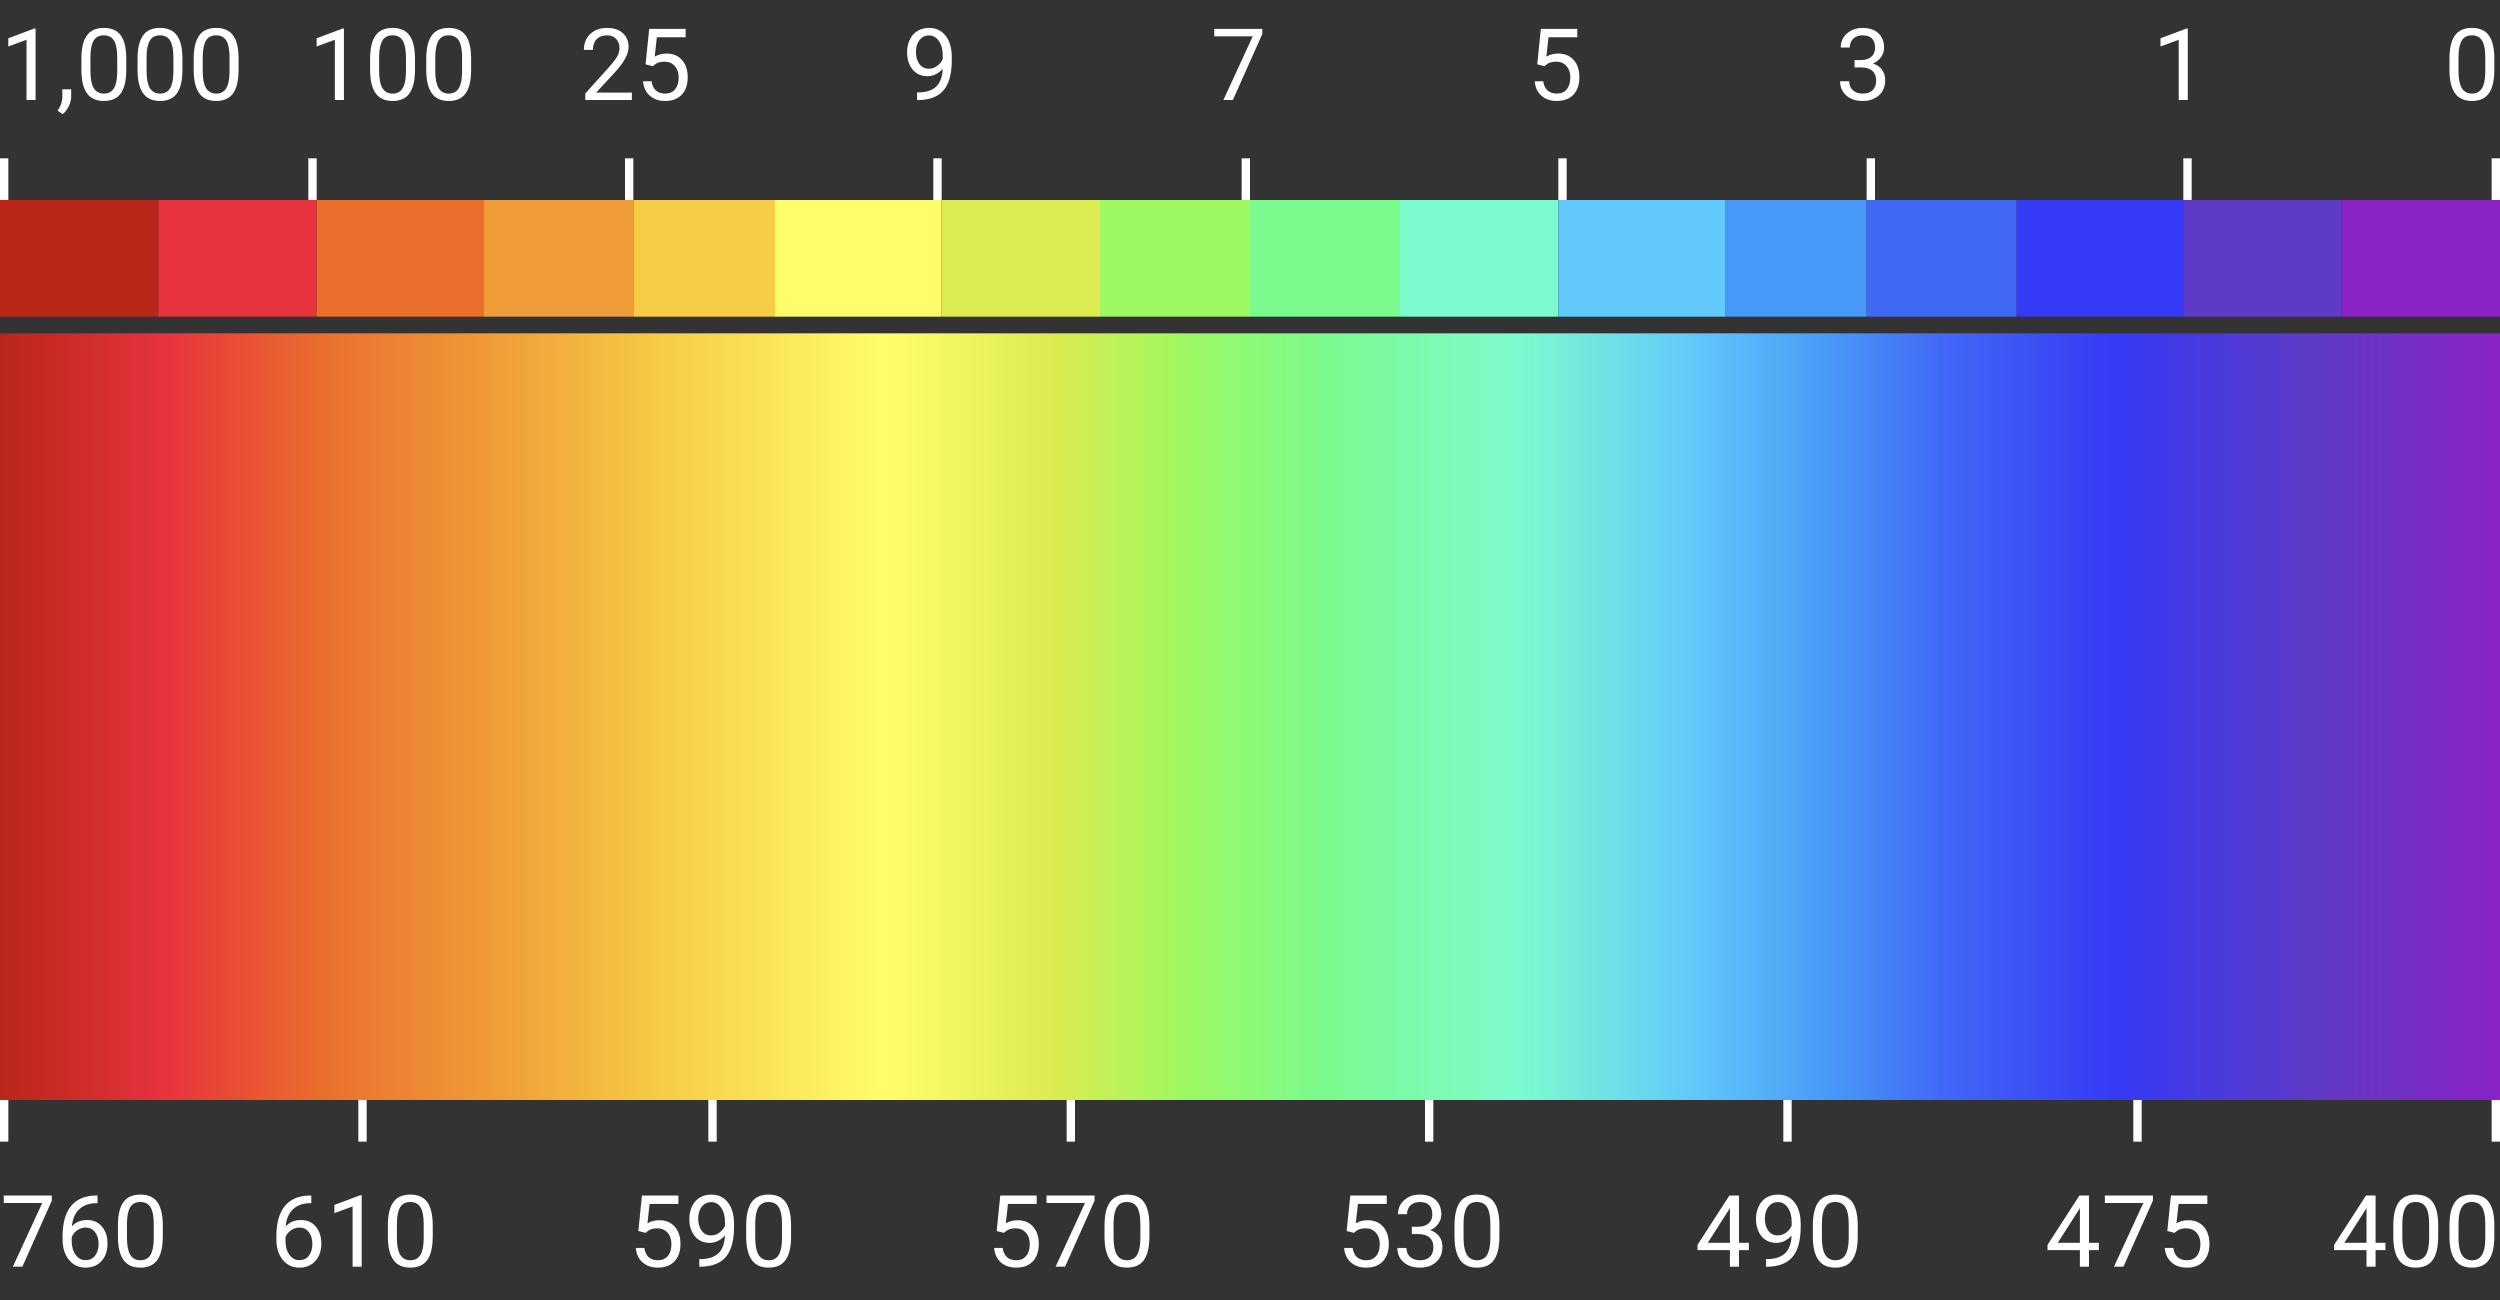 <svg width="300" height="156" viewBox="0 0 300 156" fill="none" xmlns="http://www.w3.org/2000/svg">
<rect x="0" y="0" width="300" height="156" fill="#333333" stroke="none"/>
<path d="M6.217 144.077L2.684 151.999H1.547L5.068 144.358H0.451V143.468H6.217V144.077ZM11.701 143.462V144.382H11.502C10.658 144.397 9.986 144.647 9.486 145.132C8.986 145.616 8.697 146.298 8.619 147.177C9.068 146.661 9.682 146.403 10.459 146.403C11.201 146.403 11.793 146.665 12.234 147.188C12.68 147.712 12.902 148.388 12.902 149.216C12.902 150.095 12.662 150.798 12.182 151.325C11.705 151.853 11.065 152.116 10.26 152.116C9.443 152.116 8.781 151.804 8.273 151.179C7.766 150.55 7.512 149.741 7.512 148.753V148.337C7.512 146.767 7.846 145.567 8.514 144.739C9.186 143.907 10.184 143.481 11.508 143.462H11.701ZM10.277 147.306C9.906 147.306 9.564 147.417 9.252 147.64C8.939 147.862 8.723 148.142 8.602 148.478V148.876C8.602 149.579 8.76 150.146 9.076 150.575C9.393 151.005 9.787 151.22 10.26 151.22C10.748 151.22 11.131 151.04 11.408 150.681C11.69 150.321 11.83 149.851 11.83 149.269C11.83 148.683 11.688 148.21 11.402 147.851C11.121 147.487 10.746 147.306 10.277 147.306ZM19.535 148.36C19.535 149.63 19.318 150.573 18.885 151.19C18.451 151.808 17.773 152.116 16.852 152.116C15.941 152.116 15.268 151.815 14.83 151.214C14.393 150.608 14.166 149.706 14.15 148.507V147.06C14.15 145.806 14.367 144.874 14.801 144.265C15.234 143.655 15.914 143.351 16.84 143.351C17.758 143.351 18.434 143.646 18.867 144.235C19.301 144.821 19.523 145.728 19.535 146.954V148.36ZM18.451 146.878C18.451 145.96 18.322 145.292 18.064 144.874C17.807 144.452 17.398 144.241 16.84 144.241C16.285 144.241 15.881 144.45 15.627 144.868C15.373 145.286 15.242 145.929 15.234 146.796V148.53C15.234 149.452 15.367 150.134 15.633 150.575C15.902 151.013 16.309 151.231 16.852 151.231C17.387 151.231 17.783 151.024 18.041 150.61C18.303 150.196 18.439 149.544 18.451 148.653V146.878Z" fill="white"/>
<path d="M4.271 11.999H3.182V4.774L0.996 5.577V4.593L4.102 3.427H4.271V11.999ZM7.523 13.698L6.908 13.276C7.275 12.765 7.467 12.237 7.482 11.694V10.716H8.543V11.565C8.543 11.96 8.445 12.354 8.25 12.749C8.059 13.144 7.816 13.46 7.523 13.698ZM15.152 8.36C15.152 9.63 14.935 10.573 14.502 11.19C14.068 11.808 13.391 12.116 12.469 12.116C11.559 12.116 10.885 11.815 10.447 11.214C10.01 10.608 9.783 9.706 9.768 8.507V7.06C9.768 5.806 9.984 4.874 10.418 4.265C10.852 3.655 11.531 3.351 12.457 3.351C13.375 3.351 14.051 3.646 14.484 4.235C14.918 4.821 15.141 5.728 15.152 6.954V8.36ZM14.068 6.878C14.068 5.96 13.94 5.292 13.682 4.874C13.424 4.452 13.016 4.241 12.457 4.241C11.902 4.241 11.498 4.45 11.244 4.868C10.99 5.286 10.859 5.929 10.852 6.796V8.53C10.852 9.452 10.984 10.134 11.25 10.575C11.52 11.013 11.926 11.231 12.469 11.231C13.004 11.231 13.4 11.024 13.658 10.61C13.92 10.196 14.057 9.544 14.068 8.653V6.878ZM21.891 8.36C21.891 9.63 21.674 10.573 21.24 11.19C20.807 11.808 20.129 12.116 19.207 12.116C18.297 12.116 17.623 11.815 17.186 11.214C16.748 10.608 16.521 9.706 16.506 8.507V7.06C16.506 5.806 16.723 4.874 17.156 4.265C17.59 3.655 18.27 3.351 19.195 3.351C20.113 3.351 20.789 3.646 21.223 4.235C21.656 4.821 21.879 5.728 21.891 6.954V8.36ZM20.807 6.878C20.807 5.96 20.678 5.292 20.42 4.874C20.162 4.452 19.754 4.241 19.195 4.241C18.641 4.241 18.236 4.45 17.982 4.868C17.729 5.286 17.598 5.929 17.59 6.796V8.53C17.59 9.452 17.723 10.134 17.988 10.575C18.258 11.013 18.664 11.231 19.207 11.231C19.742 11.231 20.139 11.024 20.396 10.61C20.658 10.196 20.795 9.544 20.807 8.653V6.878ZM28.629 8.36C28.629 9.63 28.412 10.573 27.979 11.19C27.545 11.808 26.867 12.116 25.945 12.116C25.035 12.116 24.361 11.815 23.924 11.214C23.486 10.608 23.26 9.706 23.244 8.507V7.06C23.244 5.806 23.461 4.874 23.895 4.265C24.328 3.655 25.008 3.351 25.934 3.351C26.852 3.351 27.527 3.646 27.961 4.235C28.395 4.821 28.617 5.728 28.629 6.954V8.36ZM27.545 6.878C27.545 5.96 27.416 5.292 27.158 4.874C26.9 4.452 26.492 4.241 25.934 4.241C25.379 4.241 24.975 4.45 24.721 4.868C24.467 5.286 24.336 5.929 24.328 6.796V8.53C24.328 9.452 24.461 10.134 24.727 10.575C24.996 11.013 25.402 11.231 25.945 11.231C26.48 11.231 26.877 11.024 27.135 10.61C27.396 10.196 27.533 9.544 27.545 8.653V6.878Z" fill="white"/>
<path d="M41.272 11.999H40.182V4.774L37.996 5.577V4.593L41.102 3.427H41.272V11.999ZM49.797 8.36C49.797 9.63 49.58 10.573 49.147 11.19C48.713 11.808 48.035 12.116 47.113 12.116C46.203 12.116 45.529 11.815 45.092 11.214C44.654 10.608 44.428 9.706 44.412 8.507V7.06C44.412 5.806 44.629 4.874 45.062 4.265C45.496 3.655 46.176 3.351 47.102 3.351C48.02 3.351 48.695 3.646 49.129 4.235C49.562 4.821 49.785 5.728 49.797 6.954V8.36ZM48.713 6.878C48.713 5.96 48.584 5.292 48.326 4.874C48.068 4.452 47.66 4.241 47.102 4.241C46.547 4.241 46.143 4.45 45.889 4.868C45.635 5.286 45.504 5.929 45.496 6.796V8.53C45.496 9.452 45.629 10.134 45.895 10.575C46.164 11.013 46.57 11.231 47.113 11.231C47.648 11.231 48.045 11.024 48.303 10.61C48.565 10.196 48.701 9.544 48.713 8.653V6.878ZM56.535 8.36C56.535 9.63 56.318 10.573 55.885 11.19C55.451 11.808 54.773 12.116 53.852 12.116C52.941 12.116 52.268 11.815 51.83 11.214C51.393 10.608 51.166 9.706 51.15 8.507V7.06C51.15 5.806 51.367 4.874 51.801 4.265C52.234 3.655 52.914 3.351 53.84 3.351C54.758 3.351 55.434 3.646 55.867 4.235C56.301 4.821 56.523 5.728 56.535 6.954V8.36ZM55.451 6.878C55.451 5.96 55.322 5.292 55.065 4.874C54.807 4.452 54.398 4.241 53.84 4.241C53.285 4.241 52.881 4.45 52.627 4.868C52.373 5.286 52.242 5.929 52.234 6.796V8.53C52.234 9.452 52.367 10.134 52.633 10.575C52.902 11.013 53.309 11.231 53.852 11.231C54.387 11.231 54.783 11.024 55.041 10.61C55.303 10.196 55.44 9.544 55.451 8.653V6.878Z" fill="white"/>
<path d="M37.355 143.462V144.382H37.156C36.312 144.397 35.641 144.647 35.141 145.132C34.641 145.616 34.352 146.298 34.273 147.177C34.723 146.661 35.336 146.403 36.113 146.403C36.855 146.403 37.447 146.665 37.889 147.188C38.334 147.712 38.557 148.388 38.557 149.216C38.557 150.095 38.316 150.798 37.836 151.325C37.359 151.853 36.719 152.116 35.914 152.116C35.098 152.116 34.435 151.804 33.928 151.179C33.42 150.55 33.166 149.741 33.166 148.753V148.337C33.166 146.767 33.5 145.567 34.168 144.739C34.84 143.907 35.838 143.481 37.162 143.462H37.355ZM35.932 147.306C35.56 147.306 35.219 147.417 34.906 147.64C34.594 147.862 34.377 148.142 34.256 148.478V148.876C34.256 149.579 34.414 150.146 34.73 150.575C35.047 151.005 35.441 151.22 35.914 151.22C36.402 151.22 36.785 151.04 37.062 150.681C37.344 150.321 37.484 149.851 37.484 149.269C37.484 148.683 37.342 148.21 37.057 147.851C36.775 147.487 36.4 147.306 35.932 147.306ZM43.402 151.999H42.312V144.774L40.127 145.577V144.593L43.232 143.427H43.402V151.999ZM51.928 148.36C51.928 149.63 51.711 150.573 51.277 151.19C50.844 151.808 50.166 152.116 49.244 152.116C48.334 152.116 47.66 151.815 47.223 151.214C46.785 150.608 46.559 149.706 46.543 148.507V147.06C46.543 145.806 46.76 144.874 47.193 144.265C47.627 143.655 48.307 143.351 49.232 143.351C50.15 143.351 50.826 143.646 51.26 144.235C51.693 144.821 51.916 145.728 51.928 146.954V148.36ZM50.844 146.878C50.844 145.96 50.715 145.292 50.457 144.874C50.199 144.452 49.791 144.241 49.232 144.241C48.678 144.241 48.273 144.45 48.02 144.868C47.766 145.286 47.635 145.929 47.627 146.796V148.53C47.627 149.452 47.76 150.134 48.025 150.575C48.295 151.013 48.701 151.231 49.244 151.231C49.779 151.231 50.176 151.024 50.434 150.61C50.695 150.196 50.832 149.544 50.844 148.653V146.878Z" fill="white"/>
<path d="M76.6 147.722L77.033 143.468H81.404V144.47H77.953L77.695 146.796C78.113 146.55 78.588 146.427 79.119 146.427C79.897 146.427 80.514 146.685 80.971 147.2C81.428 147.712 81.656 148.405 81.656 149.28C81.656 150.159 81.418 150.853 80.941 151.36C80.469 151.864 79.807 152.116 78.955 152.116C78.201 152.116 77.586 151.907 77.109 151.489C76.633 151.071 76.361 150.493 76.295 149.755H77.32C77.387 150.243 77.561 150.612 77.842 150.862C78.123 151.108 78.494 151.231 78.955 151.231C79.459 151.231 79.853 151.06 80.139 150.716C80.428 150.372 80.572 149.897 80.572 149.292C80.572 148.722 80.416 148.265 80.103 147.921C79.795 147.573 79.383 147.399 78.867 147.399C78.394 147.399 78.023 147.503 77.754 147.71L77.467 147.944L76.6 147.722ZM86.994 148.249C86.768 148.519 86.496 148.735 86.18 148.899C85.867 149.063 85.523 149.146 85.148 149.146C84.656 149.146 84.227 149.024 83.859 148.782C83.496 148.54 83.215 148.2 83.016 147.763C82.816 147.321 82.717 146.835 82.717 146.304C82.717 145.733 82.824 145.22 83.039 144.763C83.258 144.306 83.566 143.956 83.965 143.714C84.363 143.472 84.828 143.351 85.359 143.351C86.203 143.351 86.867 143.667 87.352 144.3C87.84 144.929 88.084 145.788 88.084 146.878V147.194C88.084 148.854 87.756 150.067 87.1 150.833C86.443 151.595 85.453 151.985 84.129 152.005H83.918V151.091H84.147C85.041 151.075 85.728 150.843 86.209 150.394C86.689 149.94 86.951 149.226 86.994 148.249ZM85.324 148.249C85.688 148.249 86.022 148.138 86.326 147.915C86.635 147.692 86.859 147.417 87 147.089V146.655C87 145.944 86.846 145.366 86.537 144.921C86.228 144.476 85.838 144.253 85.365 144.253C84.889 144.253 84.506 144.437 84.217 144.804C83.928 145.167 83.783 145.647 83.783 146.245C83.783 146.827 83.922 147.308 84.199 147.687C84.481 148.062 84.856 148.249 85.324 148.249ZM94.928 148.36C94.928 149.63 94.711 150.573 94.277 151.19C93.844 151.808 93.166 152.116 92.244 152.116C91.334 152.116 90.66 151.815 90.223 151.214C89.785 150.608 89.559 149.706 89.543 148.507V147.06C89.543 145.806 89.76 144.874 90.193 144.265C90.627 143.655 91.307 143.351 92.232 143.351C93.15 143.351 93.826 143.646 94.26 144.235C94.693 144.821 94.916 145.728 94.928 146.954V148.36ZM93.844 146.878C93.844 145.96 93.715 145.292 93.457 144.874C93.199 144.452 92.791 144.241 92.232 144.241C91.678 144.241 91.273 144.45 91.019 144.868C90.766 145.286 90.635 145.929 90.627 146.796V148.53C90.627 149.452 90.76 150.134 91.025 150.575C91.295 151.013 91.701 151.231 92.244 151.231C92.779 151.231 93.176 151.024 93.434 150.61C93.695 150.196 93.832 149.544 93.844 148.653V146.878Z" fill="white"/>
<path d="M119.6 147.722L120.033 143.468H124.404V144.47H120.953L120.695 146.796C121.113 146.55 121.588 146.427 122.119 146.427C122.896 146.427 123.514 146.685 123.971 147.2C124.428 147.712 124.656 148.405 124.656 149.28C124.656 150.159 124.418 150.853 123.941 151.36C123.469 151.864 122.807 152.116 121.955 152.116C121.201 152.116 120.586 151.907 120.109 151.489C119.633 151.071 119.361 150.493 119.295 149.755H120.32C120.387 150.243 120.561 150.612 120.842 150.862C121.123 151.108 121.494 151.231 121.955 151.231C122.459 151.231 122.854 151.06 123.139 150.716C123.428 150.372 123.572 149.897 123.572 149.292C123.572 148.722 123.416 148.265 123.104 147.921C122.795 147.573 122.383 147.399 121.867 147.399C121.395 147.399 121.023 147.503 120.754 147.71L120.467 147.944L119.6 147.722ZM131.348 144.077L127.814 151.999H126.678L130.199 144.358H125.582V143.468H131.348V144.077ZM137.928 148.36C137.928 149.63 137.711 150.573 137.277 151.19C136.844 151.808 136.166 152.116 135.244 152.116C134.334 152.116 133.66 151.815 133.223 151.214C132.785 150.608 132.559 149.706 132.543 148.507V147.06C132.543 145.806 132.76 144.874 133.193 144.265C133.627 143.655 134.307 143.351 135.232 143.351C136.15 143.351 136.826 143.646 137.26 144.235C137.693 144.821 137.916 145.728 137.928 146.954V148.36ZM136.844 146.878C136.844 145.96 136.715 145.292 136.457 144.874C136.199 144.452 135.791 144.241 135.232 144.241C134.678 144.241 134.273 144.45 134.02 144.868C133.766 145.286 133.635 145.929 133.627 146.796V148.53C133.627 149.452 133.76 150.134 134.025 150.575C134.295 151.013 134.701 151.231 135.244 151.231C135.779 151.231 136.176 151.024 136.434 150.61C136.695 150.196 136.832 149.544 136.844 148.653V146.878Z" fill="white"/>
<path d="M161.6 147.722L162.033 143.468H166.404V144.47H162.953L162.695 146.796C163.113 146.55 163.588 146.427 164.119 146.427C164.896 146.427 165.514 146.685 165.971 147.2C166.428 147.712 166.656 148.405 166.656 149.28C166.656 150.159 166.418 150.853 165.941 151.36C165.469 151.864 164.807 152.116 163.955 152.116C163.201 152.116 162.586 151.907 162.109 151.489C161.633 151.071 161.361 150.493 161.295 149.755H162.32C162.387 150.243 162.561 150.612 162.842 150.862C163.123 151.108 163.494 151.231 163.955 151.231C164.459 151.231 164.854 151.06 165.139 150.716C165.428 150.372 165.572 149.897 165.572 149.292C165.572 148.722 165.416 148.265 165.104 147.921C164.795 147.573 164.383 147.399 163.867 147.399C163.395 147.399 163.023 147.503 162.754 147.71L162.467 147.944L161.6 147.722ZM169.416 147.206H170.23C170.742 147.198 171.145 147.063 171.438 146.802C171.73 146.54 171.877 146.187 171.877 145.741C171.877 144.741 171.379 144.241 170.383 144.241C169.914 144.241 169.539 144.376 169.258 144.646C168.98 144.911 168.842 145.265 168.842 145.706H167.758C167.758 145.03 168.004 144.47 168.496 144.024C168.992 143.575 169.621 143.351 170.383 143.351C171.188 143.351 171.818 143.563 172.275 143.989C172.732 144.415 172.961 145.007 172.961 145.765C172.961 146.136 172.84 146.495 172.598 146.843C172.359 147.19 172.033 147.45 171.619 147.622C172.088 147.771 172.449 148.017 172.703 148.36C172.961 148.704 173.09 149.124 173.09 149.62C173.09 150.386 172.84 150.993 172.34 151.442C171.84 151.892 171.189 152.116 170.389 152.116C169.588 152.116 168.936 151.899 168.432 151.466C167.932 151.032 167.682 150.46 167.682 149.749H168.771C168.771 150.198 168.918 150.558 169.211 150.827C169.504 151.097 169.896 151.231 170.389 151.231C170.912 151.231 171.312 151.095 171.59 150.821C171.867 150.548 172.006 150.155 172.006 149.644C172.006 149.147 171.854 148.767 171.549 148.501C171.244 148.235 170.805 148.099 170.23 148.091H169.416V147.206ZM179.928 148.36C179.928 149.63 179.711 150.573 179.277 151.19C178.844 151.808 178.166 152.116 177.244 152.116C176.334 152.116 175.66 151.815 175.223 151.214C174.785 150.608 174.559 149.706 174.543 148.507V147.06C174.543 145.806 174.76 144.874 175.193 144.265C175.627 143.655 176.307 143.351 177.232 143.351C178.15 143.351 178.826 143.646 179.26 144.235C179.693 144.821 179.916 145.728 179.928 146.954V148.36ZM178.844 146.878C178.844 145.96 178.715 145.292 178.457 144.874C178.199 144.452 177.791 144.241 177.232 144.241C176.678 144.241 176.273 144.45 176.02 144.868C175.766 145.286 175.635 145.929 175.627 146.796V148.53C175.627 149.452 175.76 150.134 176.025 150.575C176.295 151.013 176.701 151.231 177.244 151.231C177.779 151.231 178.176 151.024 178.434 150.61C178.695 150.196 178.832 149.544 178.844 148.653V146.878Z" fill="white"/>
<path d="M151.479 4.077L147.945 11.999H146.809L150.33 4.358H145.713V3.468H151.479V4.077Z" fill="white"/>
<path d="M113.125 8.249C112.898 8.519 112.627 8.735 112.311 8.899C111.998 9.063 111.654 9.146 111.279 9.146C110.787 9.146 110.357 9.024 109.99 8.782C109.627 8.54 109.346 8.2 109.146 7.763C108.947 7.321 108.848 6.835 108.848 6.304C108.848 5.733 108.955 5.22 109.17 4.763C109.389 4.306 109.697 3.956 110.096 3.714C110.494 3.472 110.959 3.351 111.49 3.351C112.334 3.351 112.998 3.667 113.482 4.3C113.971 4.929 114.215 5.788 114.215 6.878V7.194C114.215 8.854 113.887 10.067 113.23 10.833C112.574 11.595 111.584 11.985 110.26 12.005H110.049V11.091H110.277C111.172 11.075 111.859 10.843 112.34 10.394C112.82 9.94 113.082 9.226 113.125 8.249ZM111.455 8.249C111.818 8.249 112.152 8.138 112.457 7.915C112.766 7.692 112.99 7.417 113.131 7.089V6.655C113.131 5.944 112.977 5.366 112.668 4.921C112.359 4.476 111.969 4.253 111.496 4.253C111.02 4.253 110.637 4.437 110.348 4.804C110.059 5.167 109.914 5.647 109.914 6.245C109.914 6.827 110.053 7.308 110.33 7.687C110.611 8.062 110.986 8.249 111.455 8.249Z" fill="white"/>
<path d="M75.822 11.999H70.232V11.22L73.186 7.938C73.623 7.442 73.924 7.04 74.088 6.731C74.256 6.419 74.34 6.097 74.34 5.765C74.34 5.319 74.205 4.954 73.936 4.669C73.666 4.384 73.307 4.241 72.857 4.241C72.318 4.241 71.898 4.396 71.598 4.704C71.301 5.009 71.152 5.435 71.152 5.981H70.068C70.068 5.196 70.32 4.562 70.824 4.077C71.332 3.593 72.01 3.351 72.857 3.351C73.65 3.351 74.277 3.56 74.738 3.978C75.199 4.392 75.43 4.944 75.43 5.636C75.43 6.476 74.894 7.476 73.824 8.636L71.539 11.114H75.822V11.999ZM77.469 7.722L77.902 3.468H82.273V4.47H78.822L78.564 6.796C78.982 6.55 79.457 6.427 79.988 6.427C80.766 6.427 81.383 6.685 81.84 7.2C82.297 7.712 82.525 8.405 82.525 9.28C82.525 10.159 82.287 10.852 81.811 11.36C81.338 11.864 80.676 12.116 79.824 12.116C79.07 12.116 78.455 11.907 77.978 11.489C77.502 11.071 77.231 10.493 77.164 9.755H78.189C78.256 10.243 78.43 10.612 78.711 10.862C78.992 11.108 79.363 11.231 79.824 11.231C80.328 11.231 80.723 11.06 81.008 10.716C81.297 10.372 81.441 9.897 81.441 9.292C81.441 8.722 81.285 8.265 80.973 7.921C80.664 7.573 80.252 7.399 79.736 7.399C79.264 7.399 78.893 7.503 78.623 7.71L78.336 7.944L77.469 7.722Z" fill="white"/>
<rect y="39.999" width="300" height="92" fill="url(#paint0_linear)"/>
<rect y="23.999" width="19" height="14" fill="#B8261A"/>
<rect x="19" y="23.999" width="19" height="14" fill="#E7333D"/>
<rect x="38" y="23.999" width="20" height="14" fill="#EA6F2D"/>
<rect x="58" y="23.999" width="18" height="14" fill="#EF9D38"/>
<rect x="76" y="23.999" width="17" height="14" fill="#F6CD45"/>
<rect x="93" y="23.999" width="20" height="14" fill="#FFFE69"/>
<rect x="113" y="23.999" width="19" height="14" fill="#DBEB50"/>
<rect x="132" y="23.999" width="18" height="14" fill="#9EF862"/>
<rect x="150" y="23.999" width="18" height="14" fill="#7BFA8D"/>
<rect x="168" y="23.999" width="19" height="14" fill="#7CFBCF"/>
<rect x="187" y="23.999" width="20" height="14" fill="#62CAFA"/>
<rect x="207" y="23.999" width="17" height="14" fill="#4898F7"/>
<rect x="224" y="23.999" width="18" height="14" fill="#4268F6"/>
<rect x="242" y="23.999" width="20" height="14" fill="#353AF5"/>
<rect x="262" y="23.999" width="19" height="14" fill="#5F3AC4"/>
<rect x="281" y="23.999" width="19" height="14" fill="#8A22C5"/>
<path d="M285.07 149.134H286.254V150.019H285.07V151.999H283.98V150.019H280.096V149.38L283.916 143.468H285.07V149.134ZM281.326 149.134H283.98V144.95L283.852 145.185L281.326 149.134ZM292.582 148.36C292.582 149.63 292.365 150.573 291.932 151.19C291.498 151.808 290.82 152.116 289.898 152.116C288.988 152.116 288.314 151.815 287.877 151.214C287.439 150.608 287.213 149.706 287.197 148.507V147.06C287.197 145.806 287.414 144.874 287.848 144.265C288.281 143.655 288.961 143.351 289.887 143.351C290.805 143.351 291.48 143.646 291.914 144.235C292.348 144.821 292.57 145.728 292.582 146.954V148.36ZM291.498 146.878C291.498 145.96 291.369 145.292 291.111 144.874C290.854 144.452 290.445 144.241 289.887 144.241C289.332 144.241 288.928 144.45 288.674 144.868C288.42 145.286 288.289 145.929 288.281 146.796V148.53C288.281 149.452 288.414 150.134 288.68 150.575C288.949 151.013 289.355 151.231 289.898 151.231C290.434 151.231 290.83 151.024 291.088 150.61C291.35 150.196 291.486 149.544 291.498 148.653V146.878ZM299.32 148.36C299.32 149.63 299.104 150.573 298.67 151.19C298.236 151.808 297.559 152.116 296.637 152.116C295.727 152.116 295.053 151.815 294.615 151.214C294.178 150.608 293.951 149.706 293.936 148.507V147.06C293.936 145.806 294.152 144.874 294.586 144.265C295.02 143.655 295.699 143.351 296.625 143.351C297.543 143.351 298.219 143.646 298.652 144.235C299.086 144.821 299.309 145.728 299.32 146.954V148.36ZM298.236 146.878C298.236 145.96 298.107 145.292 297.85 144.874C297.592 144.452 297.184 144.241 296.625 144.241C296.07 144.241 295.666 144.45 295.412 144.868C295.158 145.286 295.027 145.929 295.02 146.796V148.53C295.02 149.452 295.152 150.134 295.418 150.575C295.688 151.013 296.094 151.231 296.637 151.231C297.172 151.231 297.568 151.024 297.826 150.61C298.088 150.196 298.225 149.544 298.236 148.653V146.878Z" fill="white"/>
<path d="M250.678 149.134H251.861V150.019H250.678V151.999H249.588V150.019H245.703V149.38L249.523 143.468H250.678V149.134ZM246.934 149.134H249.588V144.95L249.459 145.185L246.934 149.134ZM258.348 144.077L254.814 151.999H253.678L257.199 144.358H252.582V143.468H258.348V144.077ZM260.076 147.722L260.51 143.468H264.881V144.47H261.43L261.172 146.796C261.59 146.55 262.064 146.427 262.596 146.427C263.373 146.427 263.99 146.685 264.447 147.2C264.904 147.712 265.133 148.405 265.133 149.28C265.133 150.159 264.895 150.853 264.418 151.36C263.945 151.864 263.283 152.116 262.432 152.116C261.678 152.116 261.062 151.907 260.586 151.489C260.109 151.071 259.838 150.493 259.771 149.755H260.797C260.863 150.243 261.037 150.612 261.318 150.862C261.6 151.108 261.971 151.231 262.432 151.231C262.936 151.231 263.33 151.06 263.615 150.716C263.904 150.372 264.049 149.897 264.049 149.292C264.049 148.722 263.893 148.265 263.58 147.921C263.271 147.573 262.859 147.399 262.344 147.399C261.871 147.399 261.5 147.503 261.23 147.71L260.943 147.944L260.076 147.722Z" fill="white"/>
<path d="M208.678 149.134H209.861V150.019H208.678V151.999H207.588V150.019H203.703V149.38L207.523 143.468H208.678V149.134ZM204.934 149.134H207.588V144.95L207.459 145.185L204.934 149.134ZM214.994 148.249C214.768 148.519 214.496 148.735 214.18 148.899C213.867 149.063 213.523 149.146 213.148 149.146C212.656 149.146 212.227 149.024 211.859 148.782C211.496 148.54 211.215 148.2 211.016 147.763C210.816 147.321 210.717 146.835 210.717 146.304C210.717 145.733 210.824 145.22 211.039 144.763C211.258 144.306 211.566 143.956 211.965 143.714C212.363 143.472 212.828 143.351 213.359 143.351C214.203 143.351 214.867 143.667 215.352 144.3C215.84 144.929 216.084 145.788 216.084 146.878V147.194C216.084 148.854 215.756 150.067 215.1 150.833C214.443 151.595 213.453 151.985 212.129 152.005H211.918V151.091H212.146C213.041 151.075 213.729 150.843 214.209 150.394C214.689 149.94 214.951 149.226 214.994 148.249ZM213.324 148.249C213.688 148.249 214.021 148.138 214.326 147.915C214.635 147.692 214.859 147.417 215 147.089V146.655C215 145.944 214.846 145.366 214.537 144.921C214.229 144.476 213.838 144.253 213.365 144.253C212.889 144.253 212.506 144.437 212.217 144.804C211.928 145.167 211.783 145.647 211.783 146.245C211.783 146.827 211.922 147.308 212.199 147.687C212.48 148.062 212.855 148.249 213.324 148.249ZM222.928 148.36C222.928 149.63 222.711 150.573 222.277 151.19C221.844 151.808 221.166 152.116 220.244 152.116C219.334 152.116 218.66 151.815 218.223 151.214C217.785 150.608 217.559 149.706 217.543 148.507V147.06C217.543 145.806 217.76 144.874 218.193 144.265C218.627 143.655 219.307 143.351 220.232 143.351C221.15 143.351 221.826 143.646 222.26 144.235C222.693 144.821 222.916 145.728 222.928 146.954V148.36ZM221.844 146.878C221.844 145.96 221.715 145.292 221.457 144.874C221.199 144.452 220.791 144.241 220.232 144.241C219.678 144.241 219.273 144.45 219.02 144.868C218.766 145.286 218.635 145.929 218.627 146.796V148.53C218.627 149.452 218.76 150.134 219.025 150.575C219.295 151.013 219.701 151.231 220.244 151.231C220.779 151.231 221.176 151.024 221.434 150.61C221.695 150.196 221.832 149.544 221.844 148.653V146.878Z" fill="white"/>
<line x1="299.5" y1="131.999" x2="299.5" y2="136.999" stroke="white"/>
<line x1="256.5" y1="131.999" x2="256.5" y2="136.999" stroke="white"/>
<line x1="214.5" y1="131.999" x2="214.5" y2="136.999" stroke="white"/>
<path d="M299.32 8.36C299.32 9.63 299.104 10.573 298.67 11.19C298.236 11.808 297.559 12.116 296.637 12.116C295.727 12.116 295.053 11.815 294.615 11.214C294.178 10.608 293.951 9.706 293.936 8.507V7.06C293.936 5.806 294.152 4.874 294.586 4.265C295.02 3.655 295.699 3.351 296.625 3.351C297.543 3.351 298.219 3.646 298.652 4.235C299.086 4.821 299.309 5.728 299.32 6.954V8.36ZM298.236 6.878C298.236 5.96 298.107 5.292 297.85 4.874C297.592 4.452 297.184 4.241 296.625 4.241C296.07 4.241 295.666 4.45 295.412 4.868C295.158 5.286 295.027 5.929 295.02 6.796V8.53C295.02 9.452 295.152 10.134 295.418 10.575C295.688 11.013 296.094 11.231 296.637 11.231C297.172 11.231 297.568 11.024 297.826 10.61C298.088 10.196 298.225 9.544 298.236 8.653V6.878Z" fill="white"/>
<path d="M262.533 11.999H261.443V4.774L259.258 5.577V4.593L262.363 3.427H262.533V11.999Z" fill="white"/>
<path d="M222.547 7.206H223.361C223.873 7.198 224.275 7.063 224.568 6.802C224.861 6.54 225.008 6.187 225.008 5.741C225.008 4.741 224.51 4.241 223.514 4.241C223.045 4.241 222.67 4.376 222.389 4.646C222.111 4.911 221.973 5.265 221.973 5.706H220.889C220.889 5.03 221.135 4.47 221.627 4.024C222.123 3.575 222.752 3.351 223.514 3.351C224.318 3.351 224.949 3.563 225.406 3.989C225.863 4.415 226.092 5.007 226.092 5.765C226.092 6.136 225.971 6.495 225.729 6.843C225.49 7.19 225.164 7.45 224.75 7.622C225.219 7.771 225.58 8.017 225.834 8.36C226.092 8.704 226.221 9.124 226.221 9.62C226.221 10.386 225.971 10.993 225.471 11.442C224.971 11.892 224.32 12.116 223.52 12.116C222.719 12.116 222.066 11.899 221.562 11.466C221.062 11.032 220.812 10.46 220.812 9.749H221.902C221.902 10.198 222.049 10.558 222.342 10.827C222.635 11.097 223.027 11.231 223.52 11.231C224.043 11.231 224.443 11.095 224.721 10.821C224.998 10.548 225.137 10.155 225.137 9.644C225.137 9.147 224.984 8.767 224.68 8.501C224.375 8.235 223.936 8.099 223.361 8.091H222.547V7.206Z" fill="white"/>
<path d="M184.469 7.722L184.902 3.468H189.273V4.47H185.822L185.564 6.796C185.982 6.55 186.457 6.427 186.988 6.427C187.766 6.427 188.383 6.685 188.84 7.2C189.297 7.712 189.525 8.405 189.525 9.28C189.525 10.159 189.287 10.852 188.811 11.36C188.338 11.864 187.676 12.116 186.824 12.116C186.07 12.116 185.455 11.907 184.979 11.489C184.502 11.071 184.23 10.493 184.164 9.755H185.189C185.256 10.243 185.43 10.612 185.711 10.862C185.992 11.108 186.363 11.231 186.824 11.231C187.328 11.231 187.723 11.06 188.008 10.716C188.297 10.372 188.441 9.897 188.441 9.292C188.441 8.722 188.285 8.265 187.973 7.921C187.664 7.573 187.252 7.399 186.736 7.399C186.264 7.399 185.893 7.503 185.623 7.71L185.336 7.944L184.469 7.722Z" fill="white"/>
<line x1="171.5" y1="131.999" x2="171.5" y2="136.999" stroke="white"/>
<line x1="128.5" y1="131.999" x2="128.5" y2="136.999" stroke="white"/>
<line x1="85.5" y1="131.999" x2="85.5" y2="136.999" stroke="white"/>
<line x1="43.5" y1="131.999" x2="43.5" y2="136.999" stroke="white"/>
<line x1="0.5" y1="131.999" x2="0.5" y2="136.999" stroke="white"/>
<line x1="0.5" y1="18.999" x2="0.5" y2="23.999" stroke="white"/>
<line x1="37.5" y1="18.999" x2="37.5" y2="23.999" stroke="white"/>
<line x1="75.5" y1="18.999" x2="75.5" y2="23.999" stroke="white"/>
<line x1="112.5" y1="18.999" x2="112.5" y2="23.999" stroke="white"/>
<line x1="149.5" y1="18.999" x2="149.5" y2="23.999" stroke="white"/>
<line x1="299.5" y1="18.999" x2="299.5" y2="23.999" stroke="white"/>
<line x1="262.5" y1="18.999" x2="262.5" y2="23.999" stroke="white"/>
<line x1="224.5" y1="18.999" x2="224.5" y2="23.999" stroke="white"/>
<line x1="187.5" y1="18.999" x2="187.5" y2="23.999" stroke="white"/>
<defs>
<linearGradient id="paint0_linear" x1="0" y1="39.999" x2="300" y2="39.999" gradientUnits="userSpaceOnUse">
<stop stop-color="#B8261A"/>
<stop offset="0.066" stop-color="#E7333D"/>
<stop offset="0.13" stop-color="#EA6F2D"/>
<stop offset="0.198" stop-color="#EF9D38"/>
<stop offset="0.266" stop-color="#F6CD45"/>
<stop offset="0.354" stop-color="#FFFE69"/>
<stop offset="0.422" stop-color="#DBEB50"/>
<stop offset="0.474" stop-color="#9EF862"/>
<stop offset="0.528" stop-color="#7BFA8D"/>
<stop offset="0.608" stop-color="#7CFBCF"/>
<stop offset="0.676" stop-color="#62CAFA"/>
<stop offset="0.733" stop-color="#4898F7"/>
<stop offset="0.777" stop-color="#4268F6"/>
<stop offset="0.846" stop-color="#353AF5"/>
<stop offset="0.927" stop-color="#5F3AC4"/>
<stop offset="1" stop-color="#8A22C5"/>
</linearGradient>
</defs>
</svg>
